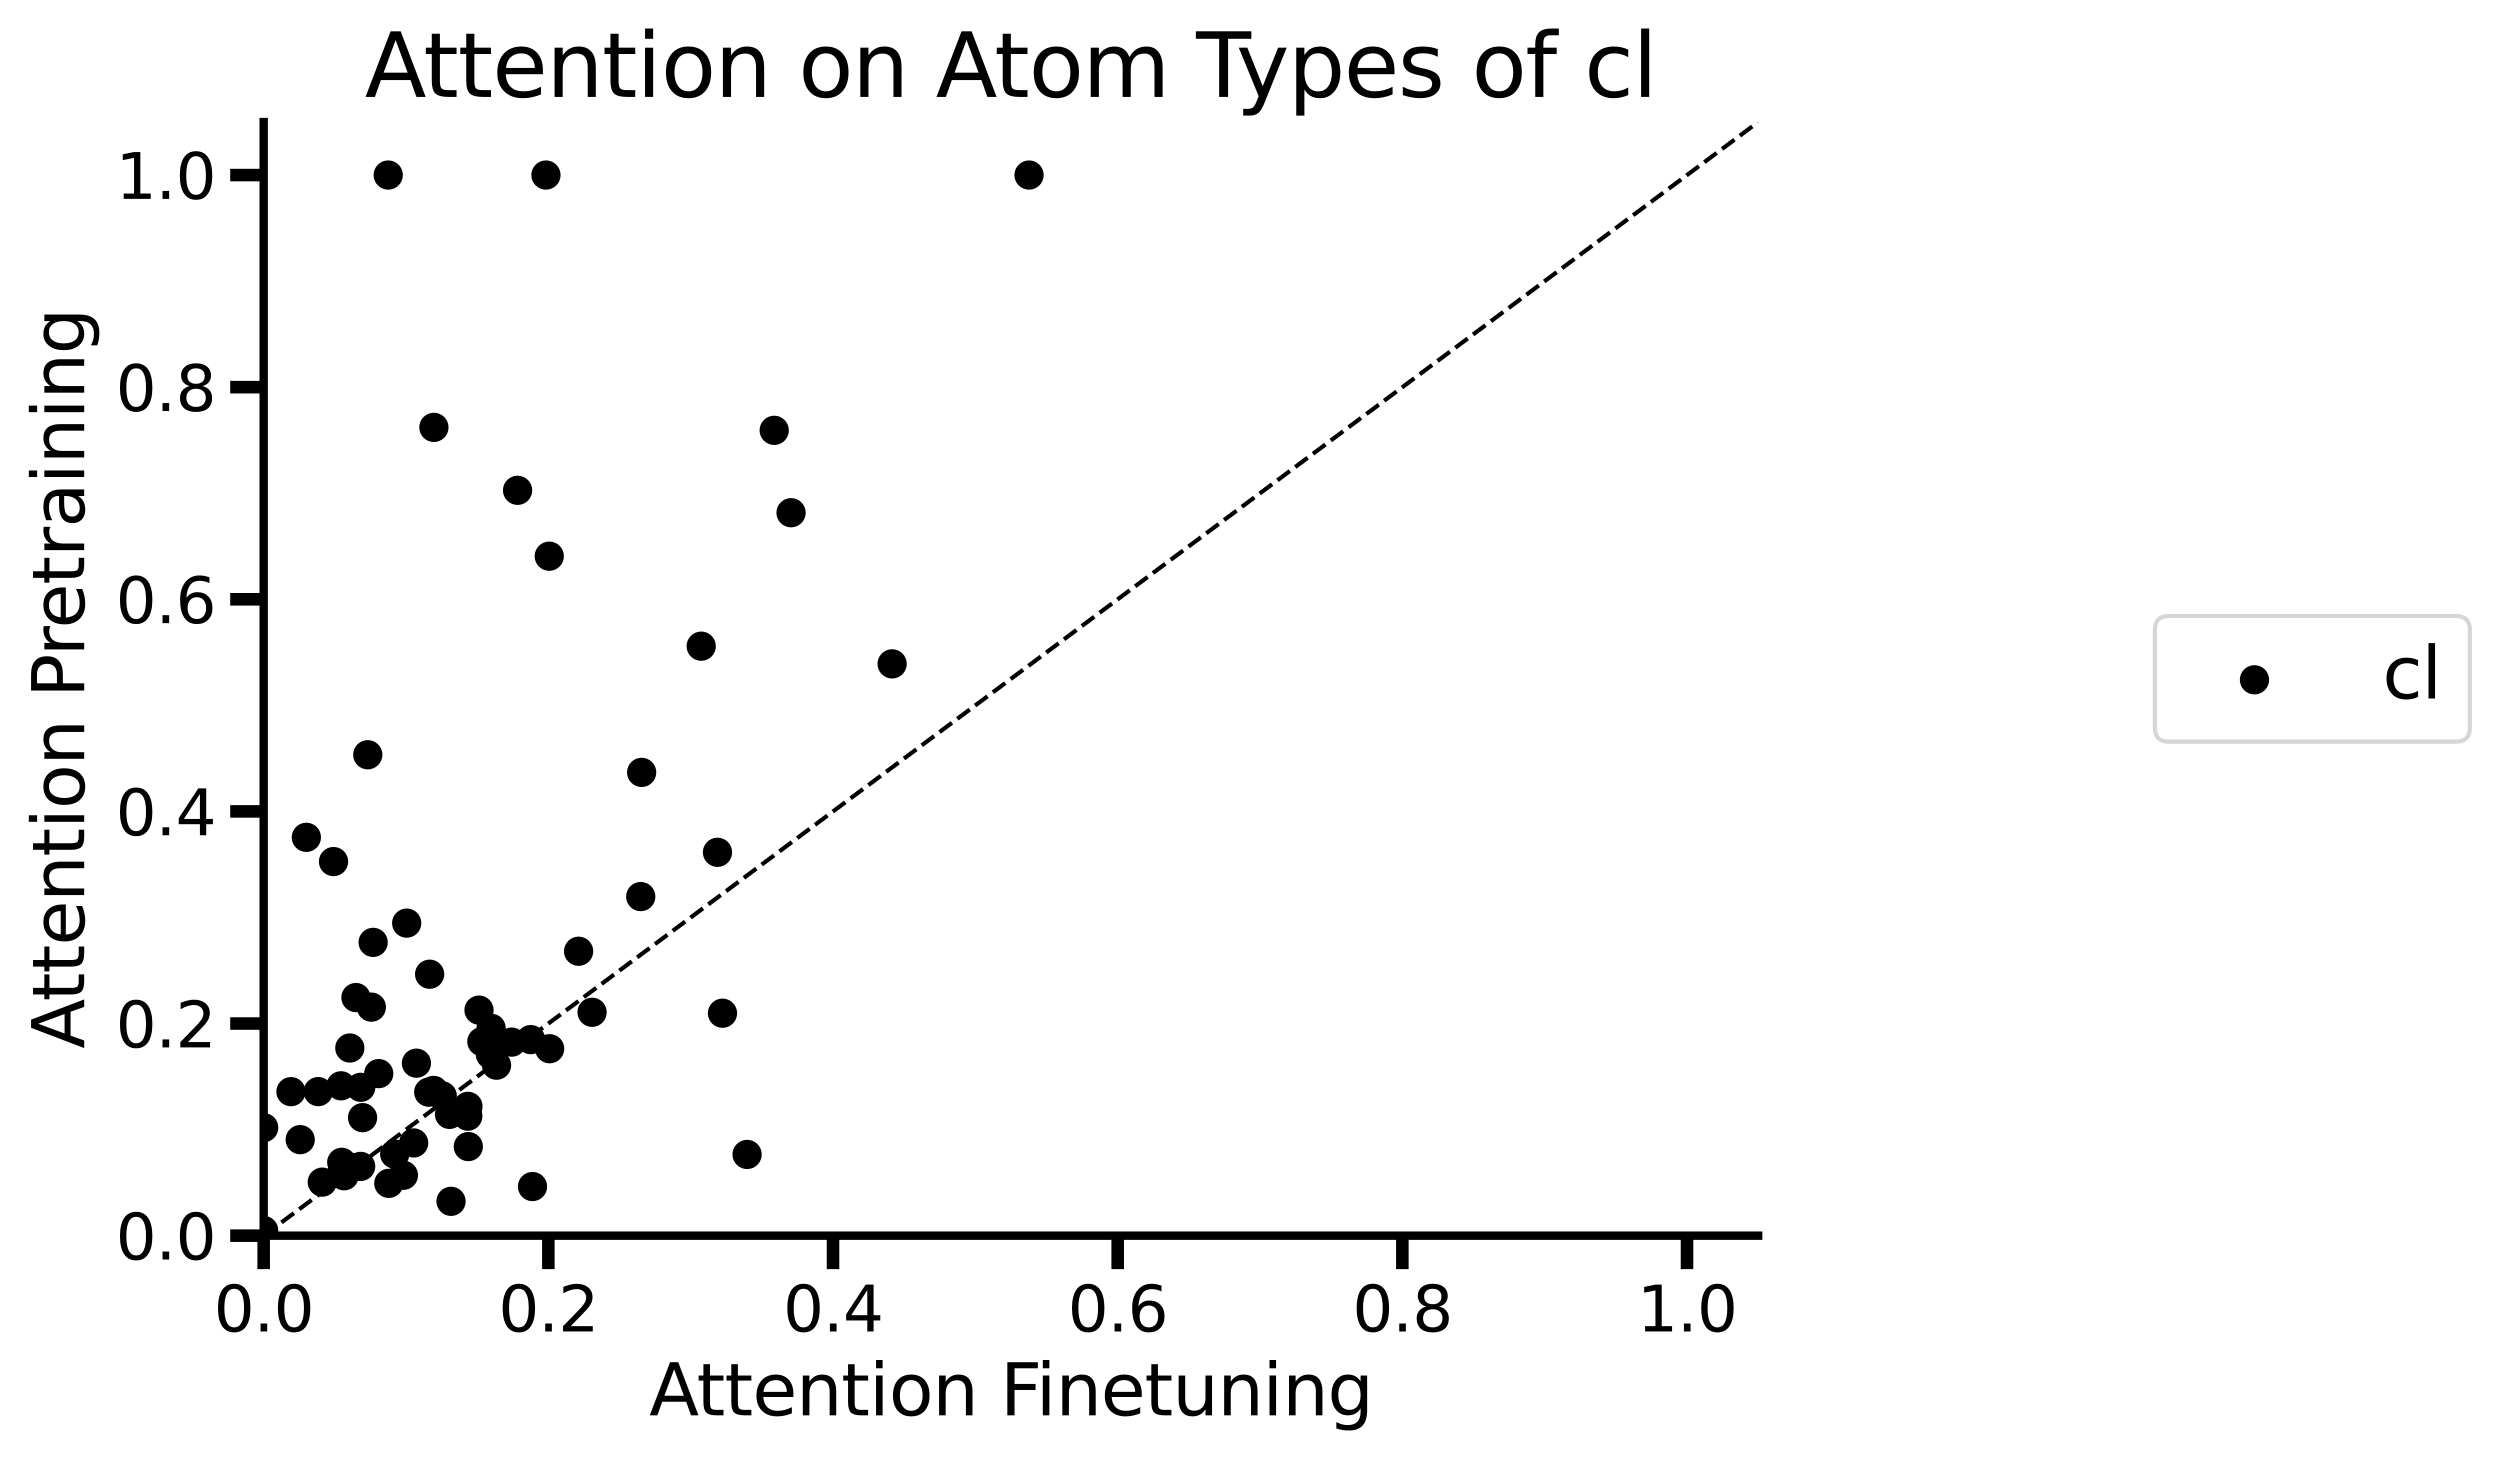 <?xml version="1.0" encoding="utf-8" standalone="no"?>
<!DOCTYPE svg PUBLIC "-//W3C//DTD SVG 1.1//EN"
  "http://www.w3.org/Graphics/SVG/1.1/DTD/svg11.dtd">
<svg xmlns:xlink="http://www.w3.org/1999/xlink" width="597.388pt" height="348.939pt" viewBox="0 0 597.388 348.939" xmlns="http://www.w3.org/2000/svg" version="1.1">
 <defs>
  <style type="text/css">*{stroke-linejoin: round; stroke-linecap: butt}</style>
 </defs>
 <g id="figure_1">
  <g id="patch_1">
   <path d="M 0 348.939 
L 597.388 348.939 
L 597.388 -0 
L 0 -0 
z
" style="fill: #ffffff"/>
  </g>
  <g id="axes_1">
   <g id="patch_2">
    <path d="M 63.008 295.269 
L 420.127 295.269 
L 420.127 29.157 
L 63.008 29.157 
z
" style="fill: #ffffff"/>
   </g>
   <g id="PathCollection_1">
    <defs>
     <path id="mea345fd19f" d="M 0 3 
C 0.796 3 1.559 2.684 2.121 2.121 
C 2.684 1.559 3 0.796 3 0 
C 3 -0.796 2.684 -1.559 2.121 -2.121 
C 1.559 -2.684 0.796 -3 0 -3 
C -0.796 -3 -1.559 -2.684 -2.121 -2.121 
C -2.684 -1.559 -3 -0.796 -3 0 
C -3 0.796 -2.684 1.559 -2.121 2.121 
C -1.559 2.684 -0.796 3 0 3 
z
" style="stroke: #000000"/>
    </defs>
    <g clip-path="url(#p851c774871)">
     <use xlink:href="#mea345fd19f" x="77.01" y="282.475" style="stroke: #000000"/>
    </g>
   </g>
   <g id="PathCollection_2">
    <g clip-path="url(#p851c774871)">
     <use xlink:href="#mea345fd19f" x="81.831" y="279.541" style="stroke: #000000"/>
    </g>
   </g>
   <g id="PathCollection_3">
    <g clip-path="url(#p851c774871)">
     <use xlink:href="#mea345fd19f" x="81.66" y="277.742" style="stroke: #000000"/>
    </g>
   </g>
   <g id="PathCollection_4">
    <g clip-path="url(#p851c774871)">
     <use xlink:href="#mea345fd19f" x="94.319" y="275.781" style="stroke: #000000"/>
    </g>
   </g>
   <g id="PathCollection_5">
    <g clip-path="url(#p851c774871)">
     <use xlink:href="#mea345fd19f" x="83.963" y="278.965" style="stroke: #000000"/>
    </g>
   </g>
   <g id="PathCollection_6">
    <g clip-path="url(#p851c774871)">
     <use xlink:href="#mea345fd19f" x="86.183" y="278.718" style="stroke: #000000"/>
    </g>
   </g>
   <g id="PathCollection_7">
    <g clip-path="url(#p851c774871)">
     <use xlink:href="#mea345fd19f" x="82.233" y="280.957" style="stroke: #000000"/>
    </g>
   </g>
   <g id="PathCollection_8">
    <g clip-path="url(#p851c774871)">
     <use xlink:href="#mea345fd19f" x="98.844" y="273.11" style="stroke: #000000"/>
    </g>
   </g>
   <g id="PathCollection_9">
    <g clip-path="url(#p851c774871)">
     <use xlink:href="#mea345fd19f" x="90.498" y="256.546" style="stroke: #000000"/>
    </g>
   </g>
   <g id="PathCollection_10">
    <g clip-path="url(#p851c774871)">
     <use xlink:href="#mea345fd19f" x="63.008" y="294.033" style="stroke: #000000"/>
    </g>
   </g>
   <g id="PathCollection_11">
    <g clip-path="url(#p851c774871)">
     <use xlink:href="#mea345fd19f" x="107.774" y="287.063" style="stroke: #000000"/>
    </g>
   </g>
   <g id="PathCollection_12">
    <g clip-path="url(#p851c774871)">
     <use xlink:href="#mea345fd19f" x="99.505" y="254.05" style="stroke: #000000"/>
    </g>
   </g>
   <g id="PathCollection_13">
    <g clip-path="url(#p851c774871)">
     <use xlink:href="#mea345fd19f" x="102.663" y="232.793" style="stroke: #000000"/>
    </g>
   </g>
   <g id="PathCollection_14">
    <g clip-path="url(#p851c774871)">
     <use xlink:href="#mea345fd19f" x="92.766" y="41.829" style="stroke: #000000"/>
    </g>
   </g>
   <g id="PathCollection_15">
    <g clip-path="url(#p851c774871)">
     <use xlink:href="#mea345fd19f" x="88.738" y="240.66" style="stroke: #000000"/>
    </g>
   </g>
   <g id="PathCollection_16">
    <g clip-path="url(#p851c774871)">
     <use xlink:href="#mea345fd19f" x="89.164" y="225.186" style="stroke: #000000"/>
    </g>
   </g>
   <g id="PathCollection_17">
    <g clip-path="url(#p851c774871)">
     <use xlink:href="#mea345fd19f" x="131.333" y="250.599" style="stroke: #000000"/>
    </g>
   </g>
   <g id="PathCollection_18">
    <g clip-path="url(#p851c774871)">
     <use xlink:href="#mea345fd19f" x="141.48" y="241.892" style="stroke: #000000"/>
    </g>
   </g>
   <g id="PathCollection_19">
    <g clip-path="url(#p851c774871)">
     <use xlink:href="#mea345fd19f" x="122.281" y="249.018" style="stroke: #000000"/>
    </g>
   </g>
   <g id="PathCollection_20">
    <g clip-path="url(#p851c774871)">
     <use xlink:href="#mea345fd19f" x="86.635" y="267.067" style="stroke: #000000"/>
    </g>
   </g>
   <g id="PathCollection_21">
    <g clip-path="url(#p851c774871)">
     <use xlink:href="#mea345fd19f" x="117.358" y="245.711" style="stroke: #000000"/>
    </g>
   </g>
   <g id="PathCollection_22">
    <g clip-path="url(#p851c774871)">
     <use xlink:href="#mea345fd19f" x="102.443" y="260.976" style="stroke: #000000"/>
    </g>
   </g>
   <g id="PathCollection_23">
    <g clip-path="url(#p851c774871)">
     <use xlink:href="#mea345fd19f" x="123.678" y="117.166" style="stroke: #000000"/>
    </g>
   </g>
   <g id="PathCollection_24">
    <g clip-path="url(#p851c774871)">
     <use xlink:href="#mea345fd19f" x="185.004" y="102.83" style="stroke: #000000"/>
    </g>
   </g>
   <g id="PathCollection_25">
    <g clip-path="url(#p851c774871)">
     <use xlink:href="#mea345fd19f" x="103.683" y="102.124" style="stroke: #000000"/>
    </g>
   </g>
   <g id="PathCollection_26">
    <g clip-path="url(#p851c774871)">
     <use xlink:href="#mea345fd19f" x="130.459" y="41.829" style="stroke: #000000"/>
    </g>
   </g>
   <g id="PathCollection_27">
    <g clip-path="url(#p851c774871)">
     <use xlink:href="#mea345fd19f" x="131.249" y="132.905" style="stroke: #000000"/>
    </g>
   </g>
   <g id="PathCollection_28">
    <g clip-path="url(#p851c774871)">
     <use xlink:href="#mea345fd19f" x="167.556" y="154.407" style="stroke: #000000"/>
    </g>
   </g>
   <g id="PathCollection_29">
    <g clip-path="url(#p851c774871)">
     <use xlink:href="#mea345fd19f" x="171.447" y="203.665" style="stroke: #000000"/>
    </g>
   </g>
   <g id="PathCollection_30">
    <g clip-path="url(#p851c774871)">
     <use xlink:href="#mea345fd19f" x="63.008" y="269.46" style="stroke: #000000"/>
    </g>
   </g>
   <g id="PathCollection_31">
    <g clip-path="url(#p851c774871)">
     <use xlink:href="#mea345fd19f" x="86.208" y="259.818" style="stroke: #000000"/>
    </g>
   </g>
   <g id="PathCollection_32">
    <g clip-path="url(#p851c774871)">
     <use xlink:href="#mea345fd19f" x="114.462" y="241.376" style="stroke: #000000"/>
    </g>
   </g>
   <g id="PathCollection_33">
    <g clip-path="url(#p851c774871)">
     <use xlink:href="#mea345fd19f" x="138.26" y="227.308" style="stroke: #000000"/>
    </g>
   </g>
   <g id="PathCollection_34">
    <g clip-path="url(#p851c774871)">
     <use xlink:href="#mea345fd19f" x="178.523" y="275.862" style="stroke: #000000"/>
    </g>
   </g>
   <g id="PathCollection_35">
    <g clip-path="url(#p851c774871)">
     <use xlink:href="#mea345fd19f" x="127.244" y="283.531" style="stroke: #000000"/>
    </g>
   </g>
   <g id="PathCollection_36">
    <g clip-path="url(#p851c774871)">
     <use xlink:href="#mea345fd19f" x="118.652" y="254.534" style="stroke: #000000"/>
    </g>
   </g>
   <g id="PathCollection_37">
    <g clip-path="url(#p851c774871)">
     <use xlink:href="#mea345fd19f" x="103.637" y="260.565" style="stroke: #000000"/>
    </g>
   </g>
   <g id="PathCollection_38">
    <g clip-path="url(#p851c774871)">
     <use xlink:href="#mea345fd19f" x="117.19" y="251.989" style="stroke: #000000"/>
    </g>
   </g>
   <g id="PathCollection_39">
    <g clip-path="url(#p851c774871)">
     <use xlink:href="#mea345fd19f" x="105.678" y="261.866" style="stroke: #000000"/>
    </g>
   </g>
   <g id="PathCollection_40">
    <g clip-path="url(#p851c774871)">
     <use xlink:href="#mea345fd19f" x="73.204" y="200.085" style="stroke: #000000"/>
    </g>
   </g>
   <g id="PathCollection_41">
    <g clip-path="url(#p851c774871)">
     <use xlink:href="#mea345fd19f" x="69.527" y="260.857" style="stroke: #000000"/>
    </g>
   </g>
   <g id="PathCollection_42">
    <g clip-path="url(#p851c774871)">
     <use xlink:href="#mea345fd19f" x="71.738" y="272.324" style="stroke: #000000"/>
    </g>
   </g>
   <g id="PathCollection_43">
    <g clip-path="url(#p851c774871)">
     <use xlink:href="#mea345fd19f" x="126.826" y="248.421" style="stroke: #000000"/>
    </g>
   </g>
   <g id="PathCollection_44">
    <g clip-path="url(#p851c774871)">
     <use xlink:href="#mea345fd19f" x="97.181" y="220.586" style="stroke: #000000"/>
    </g>
   </g>
   <g id="PathCollection_45">
    <g clip-path="url(#p851c774871)">
     <use xlink:href="#mea345fd19f" x="85.056" y="238.37" style="stroke: #000000"/>
    </g>
   </g>
   <g id="PathCollection_46">
    <g clip-path="url(#p851c774871)">
     <use xlink:href="#mea345fd19f" x="189.026" y="122.519" style="stroke: #000000"/>
    </g>
   </g>
   <g id="PathCollection_47">
    <g clip-path="url(#p851c774871)">
     <use xlink:href="#mea345fd19f" x="245.896" y="41.829" style="stroke: #000000"/>
    </g>
   </g>
   <g id="PathCollection_48">
    <g clip-path="url(#p851c774871)">
     <use xlink:href="#mea345fd19f" x="115.142" y="248.896" style="stroke: #000000"/>
    </g>
   </g>
   <g id="PathCollection_49">
    <g clip-path="url(#p851c774871)">
     <use xlink:href="#mea345fd19f" x="213.18" y="158.636" style="stroke: #000000"/>
    </g>
   </g>
   <g id="PathCollection_50">
    <g clip-path="url(#p851c774871)">
     <use xlink:href="#mea345fd19f" x="153.325" y="184.567" style="stroke: #000000"/>
    </g>
   </g>
   <g id="PathCollection_51">
    <g clip-path="url(#p851c774871)">
     <use xlink:href="#mea345fd19f" x="153.11" y="214.244" style="stroke: #000000"/>
    </g>
   </g>
   <g id="PathCollection_52">
    <g clip-path="url(#p851c774871)">
     <use xlink:href="#mea345fd19f" x="111.82" y="264.369" style="stroke: #000000"/>
    </g>
   </g>
   <g id="PathCollection_53">
    <g clip-path="url(#p851c774871)">
     <use xlink:href="#mea345fd19f" x="111.781" y="266.717" style="stroke: #000000"/>
    </g>
   </g>
   <g id="PathCollection_54">
    <g clip-path="url(#p851c774871)">
     <use xlink:href="#mea345fd19f" x="87.882" y="180.352" style="stroke: #000000"/>
    </g>
   </g>
   <g id="PathCollection_55">
    <g clip-path="url(#p851c774871)">
     <use xlink:href="#mea345fd19f" x="96.397" y="280.841" style="stroke: #000000"/>
    </g>
   </g>
   <g id="PathCollection_56">
    <g clip-path="url(#p851c774871)">
     <use xlink:href="#mea345fd19f" x="172.641" y="242.114" style="stroke: #000000"/>
    </g>
   </g>
   <g id="PathCollection_57">
    <g clip-path="url(#p851c774871)">
     <use xlink:href="#mea345fd19f" x="111.568" y="265.843" style="stroke: #000000"/>
    </g>
   </g>
   <g id="PathCollection_58">
    <g clip-path="url(#p851c774871)">
     <use xlink:href="#mea345fd19f" x="107.417" y="266.289" style="stroke: #000000"/>
    </g>
   </g>
   <g id="PathCollection_59">
    <g clip-path="url(#p851c774871)">
     <use xlink:href="#mea345fd19f" x="111.906" y="273.981" style="stroke: #000000"/>
    </g>
   </g>
   <g id="PathCollection_60">
    <g clip-path="url(#p851c774871)">
     <use xlink:href="#mea345fd19f" x="92.912" y="282.766" style="stroke: #000000"/>
    </g>
   </g>
   <g id="PathCollection_61">
    <g clip-path="url(#p851c774871)">
     <use xlink:href="#mea345fd19f" x="79.697" y="205.877" style="stroke: #000000"/>
    </g>
   </g>
   <g id="PathCollection_62">
    <g clip-path="url(#p851c774871)">
     <use xlink:href="#mea345fd19f" x="83.595" y="250.428" style="stroke: #000000"/>
    </g>
   </g>
   <g id="PathCollection_63">
    <g clip-path="url(#p851c774871)">
     <use xlink:href="#mea345fd19f" x="76.05" y="260.846" style="stroke: #000000"/>
    </g>
   </g>
   <g id="PathCollection_64">
    <g clip-path="url(#p851c774871)">
     <use xlink:href="#mea345fd19f" x="81.492" y="259.461" style="stroke: #000000"/>
    </g>
   </g>
   <g id="matplotlib.axis_1">
    <g id="xtick_1">
     <g id="line2d_1">
      <defs>
       <path id="m064aec0536" d="M 0 0 
L 0 8 
" style="stroke: #000000; stroke-width: 3"/>
      </defs>
      <g>
       <use xlink:href="#m064aec0536" x="63.008" y="295.269" style="stroke: #000000; stroke-width: 3"/>
      </g>
     </g>
     <g id="text_1">
      <!-- 0.0 -->
      <g transform="translate(51.08 318.166) scale(0.15 -0.15)">
       <defs>
        <path id="DejaVuSans-30" d="M 2034 4250 
Q 1547 4250 1301 3770 
Q 1056 3291 1056 2328 
Q 1056 1369 1301 889 
Q 1547 409 2034 409 
Q 2525 409 2770 889 
Q 3016 1369 3016 2328 
Q 3016 3291 2770 3770 
Q 2525 4250 2034 4250 
z
M 2034 4750 
Q 2819 4750 3233 4129 
Q 3647 3509 3647 2328 
Q 3647 1150 3233 529 
Q 2819 -91 2034 -91 
Q 1250 -91 836 529 
Q 422 1150 422 2328 
Q 422 3509 836 4129 
Q 1250 4750 2034 4750 
z
" transform="scale(0.016)"/>
        <path id="DejaVuSans-2e" d="M 684 794 
L 1344 794 
L 1344 0 
L 684 0 
L 684 794 
z
" transform="scale(0.016)"/>
       </defs>
       <use xlink:href="#DejaVuSans-30"/>
       <use xlink:href="#DejaVuSans-2e" x="63.623"/>
       <use xlink:href="#DejaVuSans-30" x="95.41"/>
      </g>
     </g>
    </g>
    <g id="xtick_2">
     <g id="line2d_2">
      <g>
       <use xlink:href="#m064aec0536" x="131.03" y="295.269" style="stroke: #000000; stroke-width: 3"/>
      </g>
     </g>
     <g id="text_2">
      <!-- 0.2 -->
      <g transform="translate(119.103 318.166) scale(0.15 -0.15)">
       <defs>
        <path id="DejaVuSans-32" d="M 1228 531 
L 3431 531 
L 3431 0 
L 469 0 
L 469 531 
Q 828 903 1448 1529 
Q 2069 2156 2228 2338 
Q 2531 2678 2651 2914 
Q 2772 3150 2772 3378 
Q 2772 3750 2511 3984 
Q 2250 4219 1831 4219 
Q 1534 4219 1204 4116 
Q 875 4013 500 3803 
L 500 4441 
Q 881 4594 1212 4672 
Q 1544 4750 1819 4750 
Q 2544 4750 2975 4387 
Q 3406 4025 3406 3419 
Q 3406 3131 3298 2873 
Q 3191 2616 2906 2266 
Q 2828 2175 2409 1742 
Q 1991 1309 1228 531 
z
" transform="scale(0.016)"/>
       </defs>
       <use xlink:href="#DejaVuSans-30"/>
       <use xlink:href="#DejaVuSans-2e" x="63.623"/>
       <use xlink:href="#DejaVuSans-32" x="95.41"/>
      </g>
     </g>
    </g>
    <g id="xtick_3">
     <g id="line2d_3">
      <g>
       <use xlink:href="#m064aec0536" x="199.053" y="295.269" style="stroke: #000000; stroke-width: 3"/>
      </g>
     </g>
     <g id="text_3">
      <!-- 0.4 -->
      <g transform="translate(187.126 318.166) scale(0.15 -0.15)">
       <defs>
        <path id="DejaVuSans-34" d="M 2419 4116 
L 825 1625 
L 2419 1625 
L 2419 4116 
z
M 2253 4666 
L 3047 4666 
L 3047 1625 
L 3713 1625 
L 3713 1100 
L 3047 1100 
L 3047 0 
L 2419 0 
L 2419 1100 
L 313 1100 
L 313 1709 
L 2253 4666 
z
" transform="scale(0.016)"/>
       </defs>
       <use xlink:href="#DejaVuSans-30"/>
       <use xlink:href="#DejaVuSans-2e" x="63.623"/>
       <use xlink:href="#DejaVuSans-34" x="95.41"/>
      </g>
     </g>
    </g>
    <g id="xtick_4">
     <g id="line2d_4">
      <g>
       <use xlink:href="#m064aec0536" x="267.076" y="295.269" style="stroke: #000000; stroke-width: 3"/>
      </g>
     </g>
     <g id="text_4">
      <!-- 0.6 -->
      <g transform="translate(255.149 318.166) scale(0.15 -0.15)">
       <defs>
        <path id="DejaVuSans-36" d="M 2113 2584 
Q 1688 2584 1439 2293 
Q 1191 2003 1191 1497 
Q 1191 994 1439 701 
Q 1688 409 2113 409 
Q 2538 409 2786 701 
Q 3034 994 3034 1497 
Q 3034 2003 2786 2293 
Q 2538 2584 2113 2584 
z
M 3366 4563 
L 3366 3988 
Q 3128 4100 2886 4159 
Q 2644 4219 2406 4219 
Q 1781 4219 1451 3797 
Q 1122 3375 1075 2522 
Q 1259 2794 1537 2939 
Q 1816 3084 2150 3084 
Q 2853 3084 3261 2657 
Q 3669 2231 3669 1497 
Q 3669 778 3244 343 
Q 2819 -91 2113 -91 
Q 1303 -91 875 529 
Q 447 1150 447 2328 
Q 447 3434 972 4092 
Q 1497 4750 2381 4750 
Q 2619 4750 2861 4703 
Q 3103 4656 3366 4563 
z
" transform="scale(0.016)"/>
       </defs>
       <use xlink:href="#DejaVuSans-30"/>
       <use xlink:href="#DejaVuSans-2e" x="63.623"/>
       <use xlink:href="#DejaVuSans-36" x="95.41"/>
      </g>
     </g>
    </g>
    <g id="xtick_5">
     <g id="line2d_5">
      <g>
       <use xlink:href="#m064aec0536" x="335.099" y="295.269" style="stroke: #000000; stroke-width: 3"/>
      </g>
     </g>
     <g id="text_5">
      <!-- 0.8 -->
      <g transform="translate(323.172 318.166) scale(0.15 -0.15)">
       <defs>
        <path id="DejaVuSans-38" d="M 2034 2216 
Q 1584 2216 1326 1975 
Q 1069 1734 1069 1313 
Q 1069 891 1326 650 
Q 1584 409 2034 409 
Q 2484 409 2743 651 
Q 3003 894 3003 1313 
Q 3003 1734 2745 1975 
Q 2488 2216 2034 2216 
z
M 1403 2484 
Q 997 2584 770 2862 
Q 544 3141 544 3541 
Q 544 4100 942 4425 
Q 1341 4750 2034 4750 
Q 2731 4750 3128 4425 
Q 3525 4100 3525 3541 
Q 3525 3141 3298 2862 
Q 3072 2584 2669 2484 
Q 3125 2378 3379 2068 
Q 3634 1759 3634 1313 
Q 3634 634 3220 271 
Q 2806 -91 2034 -91 
Q 1263 -91 848 271 
Q 434 634 434 1313 
Q 434 1759 690 2068 
Q 947 2378 1403 2484 
z
M 1172 3481 
Q 1172 3119 1398 2916 
Q 1625 2713 2034 2713 
Q 2441 2713 2670 2916 
Q 2900 3119 2900 3481 
Q 2900 3844 2670 4047 
Q 2441 4250 2034 4250 
Q 1625 4250 1398 4047 
Q 1172 3844 1172 3481 
z
" transform="scale(0.016)"/>
       </defs>
       <use xlink:href="#DejaVuSans-30"/>
       <use xlink:href="#DejaVuSans-2e" x="63.623"/>
       <use xlink:href="#DejaVuSans-38" x="95.41"/>
      </g>
     </g>
    </g>
    <g id="xtick_6">
     <g id="line2d_6">
      <g>
       <use xlink:href="#m064aec0536" x="403.122" y="295.269" style="stroke: #000000; stroke-width: 3"/>
      </g>
     </g>
     <g id="text_6">
      <!-- 1.0 -->
      <g transform="translate(391.194 318.166) scale(0.15 -0.15)">
       <defs>
        <path id="DejaVuSans-31" d="M 794 531 
L 1825 531 
L 1825 4091 
L 703 3866 
L 703 4441 
L 1819 4666 
L 2450 4666 
L 2450 531 
L 3481 531 
L 3481 0 
L 794 0 
L 794 531 
z
" transform="scale(0.016)"/>
       </defs>
       <use xlink:href="#DejaVuSans-31"/>
       <use xlink:href="#DejaVuSans-2e" x="63.623"/>
       <use xlink:href="#DejaVuSans-30" x="95.41"/>
      </g>
     </g>
    </g>
    <g id="text_7">
     <!-- Attention Finetuning -->
     <g transform="translate(155.136 338.203) scale(0.17 -0.17)">
      <defs>
       <path id="DejaVuSans-41" d="M 2188 4044 
L 1331 1722 
L 3047 1722 
L 2188 4044 
z
M 1831 4666 
L 2547 4666 
L 4325 0 
L 3669 0 
L 3244 1197 
L 1141 1197 
L 716 0 
L 50 0 
L 1831 4666 
z
" transform="scale(0.016)"/>
       <path id="DejaVuSans-74" d="M 1172 4494 
L 1172 3500 
L 2356 3500 
L 2356 3053 
L 1172 3053 
L 1172 1153 
Q 1172 725 1289 603 
Q 1406 481 1766 481 
L 2356 481 
L 2356 0 
L 1766 0 
Q 1100 0 847 248 
Q 594 497 594 1153 
L 594 3053 
L 172 3053 
L 172 3500 
L 594 3500 
L 594 4494 
L 1172 4494 
z
" transform="scale(0.016)"/>
       <path id="DejaVuSans-65" d="M 3597 1894 
L 3597 1613 
L 953 1613 
Q 991 1019 1311 708 
Q 1631 397 2203 397 
Q 2534 397 2845 478 
Q 3156 559 3463 722 
L 3463 178 
Q 3153 47 2828 -22 
Q 2503 -91 2169 -91 
Q 1331 -91 842 396 
Q 353 884 353 1716 
Q 353 2575 817 3079 
Q 1281 3584 2069 3584 
Q 2775 3584 3186 3129 
Q 3597 2675 3597 1894 
z
M 3022 2063 
Q 3016 2534 2758 2815 
Q 2500 3097 2075 3097 
Q 1594 3097 1305 2825 
Q 1016 2553 972 2059 
L 3022 2063 
z
" transform="scale(0.016)"/>
       <path id="DejaVuSans-6e" d="M 3513 2113 
L 3513 0 
L 2938 0 
L 2938 2094 
Q 2938 2591 2744 2837 
Q 2550 3084 2163 3084 
Q 1697 3084 1428 2787 
Q 1159 2491 1159 1978 
L 1159 0 
L 581 0 
L 581 3500 
L 1159 3500 
L 1159 2956 
Q 1366 3272 1645 3428 
Q 1925 3584 2291 3584 
Q 2894 3584 3203 3211 
Q 3513 2838 3513 2113 
z
" transform="scale(0.016)"/>
       <path id="DejaVuSans-69" d="M 603 3500 
L 1178 3500 
L 1178 0 
L 603 0 
L 603 3500 
z
M 603 4863 
L 1178 4863 
L 1178 4134 
L 603 4134 
L 603 4863 
z
" transform="scale(0.016)"/>
       <path id="DejaVuSans-6f" d="M 1959 3097 
Q 1497 3097 1228 2736 
Q 959 2375 959 1747 
Q 959 1119 1226 758 
Q 1494 397 1959 397 
Q 2419 397 2687 759 
Q 2956 1122 2956 1747 
Q 2956 2369 2687 2733 
Q 2419 3097 1959 3097 
z
M 1959 3584 
Q 2709 3584 3137 3096 
Q 3566 2609 3566 1747 
Q 3566 888 3137 398 
Q 2709 -91 1959 -91 
Q 1206 -91 779 398 
Q 353 888 353 1747 
Q 353 2609 779 3096 
Q 1206 3584 1959 3584 
z
" transform="scale(0.016)"/>
       <path id="DejaVuSans-20" transform="scale(0.016)"/>
       <path id="DejaVuSans-46" d="M 628 4666 
L 3309 4666 
L 3309 4134 
L 1259 4134 
L 1259 2759 
L 3109 2759 
L 3109 2228 
L 1259 2228 
L 1259 0 
L 628 0 
L 628 4666 
z
" transform="scale(0.016)"/>
       <path id="DejaVuSans-75" d="M 544 1381 
L 544 3500 
L 1119 3500 
L 1119 1403 
Q 1119 906 1312 657 
Q 1506 409 1894 409 
Q 2359 409 2629 706 
Q 2900 1003 2900 1516 
L 2900 3500 
L 3475 3500 
L 3475 0 
L 2900 0 
L 2900 538 
Q 2691 219 2414 64 
Q 2138 -91 1772 -91 
Q 1169 -91 856 284 
Q 544 659 544 1381 
z
M 1991 3584 
L 1991 3584 
z
" transform="scale(0.016)"/>
       <path id="DejaVuSans-67" d="M 2906 1791 
Q 2906 2416 2648 2759 
Q 2391 3103 1925 3103 
Q 1463 3103 1205 2759 
Q 947 2416 947 1791 
Q 947 1169 1205 825 
Q 1463 481 1925 481 
Q 2391 481 2648 825 
Q 2906 1169 2906 1791 
z
M 3481 434 
Q 3481 -459 3084 -895 
Q 2688 -1331 1869 -1331 
Q 1566 -1331 1297 -1286 
Q 1028 -1241 775 -1147 
L 775 -588 
Q 1028 -725 1275 -790 
Q 1522 -856 1778 -856 
Q 2344 -856 2625 -561 
Q 2906 -266 2906 331 
L 2906 616 
Q 2728 306 2450 153 
Q 2172 0 1784 0 
Q 1141 0 747 490 
Q 353 981 353 1791 
Q 353 2603 747 3093 
Q 1141 3584 1784 3584 
Q 2172 3584 2450 3431 
Q 2728 3278 2906 2969 
L 2906 3500 
L 3481 3500 
L 3481 434 
z
" transform="scale(0.016)"/>
      </defs>
      <use xlink:href="#DejaVuSans-41"/>
      <use xlink:href="#DejaVuSans-74" x="66.658"/>
      <use xlink:href="#DejaVuSans-74" x="105.867"/>
      <use xlink:href="#DejaVuSans-65" x="145.076"/>
      <use xlink:href="#DejaVuSans-6e" x="206.6"/>
      <use xlink:href="#DejaVuSans-74" x="269.979"/>
      <use xlink:href="#DejaVuSans-69" x="309.188"/>
      <use xlink:href="#DejaVuSans-6f" x="336.971"/>
      <use xlink:href="#DejaVuSans-6e" x="398.152"/>
      <use xlink:href="#DejaVuSans-20" x="461.531"/>
      <use xlink:href="#DejaVuSans-46" x="493.318"/>
      <use xlink:href="#DejaVuSans-69" x="543.588"/>
      <use xlink:href="#DejaVuSans-6e" x="571.371"/>
      <use xlink:href="#DejaVuSans-65" x="634.75"/>
      <use xlink:href="#DejaVuSans-74" x="696.273"/>
      <use xlink:href="#DejaVuSans-75" x="735.482"/>
      <use xlink:href="#DejaVuSans-6e" x="798.861"/>
      <use xlink:href="#DejaVuSans-69" x="862.24"/>
      <use xlink:href="#DejaVuSans-6e" x="890.023"/>
      <use xlink:href="#DejaVuSans-67" x="953.402"/>
     </g>
    </g>
   </g>
   <g id="matplotlib.axis_2">
    <g id="ytick_1">
     <g id="line2d_7">
      <defs>
       <path id="m9b745e53bd" d="M 0 0 
L -8 0 
" style="stroke: #000000; stroke-width: 3"/>
      </defs>
      <g>
       <use xlink:href="#m9b745e53bd" x="63.008" y="295.269" style="stroke: #000000; stroke-width: 3"/>
      </g>
     </g>
     <g id="text_8">
      <!-- 0.0 -->
      <g transform="translate(27.653 300.968) scale(0.15 -0.15)">
       <use xlink:href="#DejaVuSans-30"/>
       <use xlink:href="#DejaVuSans-2e" x="63.623"/>
       <use xlink:href="#DejaVuSans-30" x="95.41"/>
      </g>
     </g>
    </g>
    <g id="ytick_2">
     <g id="line2d_8">
      <g>
       <use xlink:href="#m9b745e53bd" x="63.008" y="244.581" style="stroke: #000000; stroke-width: 3"/>
      </g>
     </g>
     <g id="text_9">
      <!-- 0.2 -->
      <g transform="translate(27.653 250.28) scale(0.15 -0.15)">
       <use xlink:href="#DejaVuSans-30"/>
       <use xlink:href="#DejaVuSans-2e" x="63.623"/>
       <use xlink:href="#DejaVuSans-32" x="95.41"/>
      </g>
     </g>
    </g>
    <g id="ytick_3">
     <g id="line2d_9">
      <g>
       <use xlink:href="#m9b745e53bd" x="63.008" y="193.893" style="stroke: #000000; stroke-width: 3"/>
      </g>
     </g>
     <g id="text_10">
      <!-- 0.4 -->
      <g transform="translate(27.653 199.592) scale(0.15 -0.15)">
       <use xlink:href="#DejaVuSans-30"/>
       <use xlink:href="#DejaVuSans-2e" x="63.623"/>
       <use xlink:href="#DejaVuSans-34" x="95.41"/>
      </g>
     </g>
    </g>
    <g id="ytick_4">
     <g id="line2d_10">
      <g>
       <use xlink:href="#m9b745e53bd" x="63.008" y="143.205" style="stroke: #000000; stroke-width: 3"/>
      </g>
     </g>
     <g id="text_11">
      <!-- 0.6 -->
      <g transform="translate(27.653 148.904) scale(0.15 -0.15)">
       <use xlink:href="#DejaVuSans-30"/>
       <use xlink:href="#DejaVuSans-2e" x="63.623"/>
       <use xlink:href="#DejaVuSans-36" x="95.41"/>
      </g>
     </g>
    </g>
    <g id="ytick_5">
     <g id="line2d_11">
      <g>
       <use xlink:href="#m9b745e53bd" x="63.008" y="92.517" style="stroke: #000000; stroke-width: 3"/>
      </g>
     </g>
     <g id="text_12">
      <!-- 0.8 -->
      <g transform="translate(27.653 98.216) scale(0.15 -0.15)">
       <use xlink:href="#DejaVuSans-30"/>
       <use xlink:href="#DejaVuSans-2e" x="63.623"/>
       <use xlink:href="#DejaVuSans-38" x="95.41"/>
      </g>
     </g>
    </g>
    <g id="ytick_6">
     <g id="line2d_12">
      <g>
       <use xlink:href="#m9b745e53bd" x="63.008" y="41.829" style="stroke: #000000; stroke-width: 3"/>
      </g>
     </g>
     <g id="text_13">
      <!-- 1.0 -->
      <g transform="translate(27.653 47.528) scale(0.15 -0.15)">
       <use xlink:href="#DejaVuSans-31"/>
       <use xlink:href="#DejaVuSans-2e" x="63.623"/>
       <use xlink:href="#DejaVuSans-30" x="95.41"/>
      </g>
     </g>
    </g>
    <g id="text_14">
     <!-- Attention Pretraining -->
     <g transform="translate(20.117 250.581) rotate(-90) scale(0.17 -0.17)">
      <defs>
       <path id="DejaVuSans-50" d="M 1259 4147 
L 1259 2394 
L 2053 2394 
Q 2494 2394 2734 2622 
Q 2975 2850 2975 3272 
Q 2975 3691 2734 3919 
Q 2494 4147 2053 4147 
L 1259 4147 
z
M 628 4666 
L 2053 4666 
Q 2838 4666 3239 4311 
Q 3641 3956 3641 3272 
Q 3641 2581 3239 2228 
Q 2838 1875 2053 1875 
L 1259 1875 
L 1259 0 
L 628 0 
L 628 4666 
z
" transform="scale(0.016)"/>
       <path id="DejaVuSans-72" d="M 2631 2963 
Q 2534 3019 2420 3045 
Q 2306 3072 2169 3072 
Q 1681 3072 1420 2755 
Q 1159 2438 1159 1844 
L 1159 0 
L 581 0 
L 581 3500 
L 1159 3500 
L 1159 2956 
Q 1341 3275 1631 3429 
Q 1922 3584 2338 3584 
Q 2397 3584 2469 3576 
Q 2541 3569 2628 3553 
L 2631 2963 
z
" transform="scale(0.016)"/>
       <path id="DejaVuSans-61" d="M 2194 1759 
Q 1497 1759 1228 1600 
Q 959 1441 959 1056 
Q 959 750 1161 570 
Q 1363 391 1709 391 
Q 2188 391 2477 730 
Q 2766 1069 2766 1631 
L 2766 1759 
L 2194 1759 
z
M 3341 1997 
L 3341 0 
L 2766 0 
L 2766 531 
Q 2569 213 2275 61 
Q 1981 -91 1556 -91 
Q 1019 -91 701 211 
Q 384 513 384 1019 
Q 384 1609 779 1909 
Q 1175 2209 1959 2209 
L 2766 2209 
L 2766 2266 
Q 2766 2663 2505 2880 
Q 2244 3097 1772 3097 
Q 1472 3097 1187 3025 
Q 903 2953 641 2809 
L 641 3341 
Q 956 3463 1253 3523 
Q 1550 3584 1831 3584 
Q 2591 3584 2966 3190 
Q 3341 2797 3341 1997 
z
" transform="scale(0.016)"/>
      </defs>
      <use xlink:href="#DejaVuSans-41"/>
      <use xlink:href="#DejaVuSans-74" x="66.658"/>
      <use xlink:href="#DejaVuSans-74" x="105.867"/>
      <use xlink:href="#DejaVuSans-65" x="145.076"/>
      <use xlink:href="#DejaVuSans-6e" x="206.6"/>
      <use xlink:href="#DejaVuSans-74" x="269.979"/>
      <use xlink:href="#DejaVuSans-69" x="309.188"/>
      <use xlink:href="#DejaVuSans-6f" x="336.971"/>
      <use xlink:href="#DejaVuSans-6e" x="398.152"/>
      <use xlink:href="#DejaVuSans-20" x="461.531"/>
      <use xlink:href="#DejaVuSans-50" x="493.318"/>
      <use xlink:href="#DejaVuSans-72" x="551.871"/>
      <use xlink:href="#DejaVuSans-65" x="590.734"/>
      <use xlink:href="#DejaVuSans-74" x="652.258"/>
      <use xlink:href="#DejaVuSans-72" x="691.467"/>
      <use xlink:href="#DejaVuSans-61" x="732.58"/>
      <use xlink:href="#DejaVuSans-69" x="793.859"/>
      <use xlink:href="#DejaVuSans-6e" x="821.643"/>
      <use xlink:href="#DejaVuSans-69" x="885.021"/>
      <use xlink:href="#DejaVuSans-6e" x="912.805"/>
      <use xlink:href="#DejaVuSans-67" x="976.184"/>
     </g>
    </g>
   </g>
   <g id="line2d_13">
    <path d="M 63.008 295.269 
L 420.127 29.157 
" clip-path="url(#p851c774871)" style="fill: none; stroke-dasharray: 3.7,1.6; stroke-dashoffset: 0; stroke: #000000"/>
   </g>
   <g id="patch_3">
    <path d="M 63.008 295.269 
L 63.008 29.157 
" style="fill: none; stroke: #000000; stroke-width: 2; stroke-linejoin: miter; stroke-linecap: square"/>
   </g>
   <g id="patch_4">
    <path d="M 63.008 295.269 
L 420.127 295.269 
" style="fill: none; stroke: #000000; stroke-width: 2; stroke-linejoin: miter; stroke-linecap: square"/>
   </g>
   <g id="text_15">
    <!-- Attention on Atom Types of cl -->
    <g transform="translate(87.181 23.157) scale(0.21 -0.21)">
     <defs>
      <path id="DejaVuSans-6d" d="M 3328 2828 
Q 3544 3216 3844 3400 
Q 4144 3584 4550 3584 
Q 5097 3584 5394 3201 
Q 5691 2819 5691 2113 
L 5691 0 
L 5113 0 
L 5113 2094 
Q 5113 2597 4934 2840 
Q 4756 3084 4391 3084 
Q 3944 3084 3684 2787 
Q 3425 2491 3425 1978 
L 3425 0 
L 2847 0 
L 2847 2094 
Q 2847 2600 2669 2842 
Q 2491 3084 2119 3084 
Q 1678 3084 1418 2786 
Q 1159 2488 1159 1978 
L 1159 0 
L 581 0 
L 581 3500 
L 1159 3500 
L 1159 2956 
Q 1356 3278 1631 3431 
Q 1906 3584 2284 3584 
Q 2666 3584 2933 3390 
Q 3200 3197 3328 2828 
z
" transform="scale(0.016)"/>
      <path id="DejaVuSans-54" d="M -19 4666 
L 3928 4666 
L 3928 4134 
L 2272 4134 
L 2272 0 
L 1638 0 
L 1638 4134 
L -19 4134 
L -19 4666 
z
" transform="scale(0.016)"/>
      <path id="DejaVuSans-79" d="M 2059 -325 
Q 1816 -950 1584 -1140 
Q 1353 -1331 966 -1331 
L 506 -1331 
L 506 -850 
L 844 -850 
Q 1081 -850 1212 -737 
Q 1344 -625 1503 -206 
L 1606 56 
L 191 3500 
L 800 3500 
L 1894 763 
L 2988 3500 
L 3597 3500 
L 2059 -325 
z
" transform="scale(0.016)"/>
      <path id="DejaVuSans-70" d="M 1159 525 
L 1159 -1331 
L 581 -1331 
L 581 3500 
L 1159 3500 
L 1159 2969 
Q 1341 3281 1617 3432 
Q 1894 3584 2278 3584 
Q 2916 3584 3314 3078 
Q 3713 2572 3713 1747 
Q 3713 922 3314 415 
Q 2916 -91 2278 -91 
Q 1894 -91 1617 61 
Q 1341 213 1159 525 
z
M 3116 1747 
Q 3116 2381 2855 2742 
Q 2594 3103 2138 3103 
Q 1681 3103 1420 2742 
Q 1159 2381 1159 1747 
Q 1159 1113 1420 752 
Q 1681 391 2138 391 
Q 2594 391 2855 752 
Q 3116 1113 3116 1747 
z
" transform="scale(0.016)"/>
      <path id="DejaVuSans-73" d="M 2834 3397 
L 2834 2853 
Q 2591 2978 2328 3040 
Q 2066 3103 1784 3103 
Q 1356 3103 1142 2972 
Q 928 2841 928 2578 
Q 928 2378 1081 2264 
Q 1234 2150 1697 2047 
L 1894 2003 
Q 2506 1872 2764 1633 
Q 3022 1394 3022 966 
Q 3022 478 2636 193 
Q 2250 -91 1575 -91 
Q 1294 -91 989 -36 
Q 684 19 347 128 
L 347 722 
Q 666 556 975 473 
Q 1284 391 1588 391 
Q 1994 391 2212 530 
Q 2431 669 2431 922 
Q 2431 1156 2273 1281 
Q 2116 1406 1581 1522 
L 1381 1569 
Q 847 1681 609 1914 
Q 372 2147 372 2553 
Q 372 3047 722 3315 
Q 1072 3584 1716 3584 
Q 2034 3584 2315 3537 
Q 2597 3491 2834 3397 
z
" transform="scale(0.016)"/>
      <path id="DejaVuSans-66" d="M 2375 4863 
L 2375 4384 
L 1825 4384 
Q 1516 4384 1395 4259 
Q 1275 4134 1275 3809 
L 1275 3500 
L 2222 3500 
L 2222 3053 
L 1275 3053 
L 1275 0 
L 697 0 
L 697 3053 
L 147 3053 
L 147 3500 
L 697 3500 
L 697 3744 
Q 697 4328 969 4595 
Q 1241 4863 1831 4863 
L 2375 4863 
z
" transform="scale(0.016)"/>
      <path id="DejaVuSans-63" d="M 3122 3366 
L 3122 2828 
Q 2878 2963 2633 3030 
Q 2388 3097 2138 3097 
Q 1578 3097 1268 2742 
Q 959 2388 959 1747 
Q 959 1106 1268 751 
Q 1578 397 2138 397 
Q 2388 397 2633 464 
Q 2878 531 3122 666 
L 3122 134 
Q 2881 22 2623 -34 
Q 2366 -91 2075 -91 
Q 1284 -91 818 406 
Q 353 903 353 1747 
Q 353 2603 823 3093 
Q 1294 3584 2113 3584 
Q 2378 3584 2631 3529 
Q 2884 3475 3122 3366 
z
" transform="scale(0.016)"/>
      <path id="DejaVuSans-6c" d="M 603 4863 
L 1178 4863 
L 1178 0 
L 603 0 
L 603 4863 
z
" transform="scale(0.016)"/>
     </defs>
     <use xlink:href="#DejaVuSans-41"/>
     <use xlink:href="#DejaVuSans-74" x="66.658"/>
     <use xlink:href="#DejaVuSans-74" x="105.867"/>
     <use xlink:href="#DejaVuSans-65" x="145.076"/>
     <use xlink:href="#DejaVuSans-6e" x="206.6"/>
     <use xlink:href="#DejaVuSans-74" x="269.979"/>
     <use xlink:href="#DejaVuSans-69" x="309.188"/>
     <use xlink:href="#DejaVuSans-6f" x="336.971"/>
     <use xlink:href="#DejaVuSans-6e" x="398.152"/>
     <use xlink:href="#DejaVuSans-20" x="461.531"/>
     <use xlink:href="#DejaVuSans-6f" x="493.318"/>
     <use xlink:href="#DejaVuSans-6e" x="554.5"/>
     <use xlink:href="#DejaVuSans-20" x="617.879"/>
     <use xlink:href="#DejaVuSans-41" x="649.666"/>
     <use xlink:href="#DejaVuSans-74" x="716.324"/>
     <use xlink:href="#DejaVuSans-6f" x="755.533"/>
     <use xlink:href="#DejaVuSans-6d" x="816.715"/>
     <use xlink:href="#DejaVuSans-20" x="914.127"/>
     <use xlink:href="#DejaVuSans-54" x="945.914"/>
     <use xlink:href="#DejaVuSans-79" x="991.373"/>
     <use xlink:href="#DejaVuSans-70" x="1050.553"/>
     <use xlink:href="#DejaVuSans-65" x="1114.029"/>
     <use xlink:href="#DejaVuSans-73" x="1175.553"/>
     <use xlink:href="#DejaVuSans-20" x="1227.652"/>
     <use xlink:href="#DejaVuSans-6f" x="1259.439"/>
     <use xlink:href="#DejaVuSans-66" x="1320.621"/>
     <use xlink:href="#DejaVuSans-20" x="1355.826"/>
     <use xlink:href="#DejaVuSans-63" x="1387.613"/>
     <use xlink:href="#DejaVuSans-6c" x="1442.594"/>
    </g>
   </g>
   <g id="legend_1">
    <g id="patch_5">
     <path d="M 518.317 177.239 
L 586.788 177.239 
Q 590.188 177.239 590.188 173.839 
L 590.188 150.586 
Q 590.188 147.186 586.788 147.186 
L 518.317 147.186 
Q 514.917 147.186 514.917 150.586 
L 514.917 173.839 
Q 514.917 177.239 518.317 177.239 
z
" style="fill: #ffffff; opacity: 0.8; stroke: #cccccc; stroke-linejoin: miter"/>
    </g>
    <g id="PathCollection_65">
     <g>
      <use xlink:href="#mea345fd19f" x="538.717" y="162.441" style="stroke: #000000"/>
     </g>
    </g>
    <g id="text_16">
     <!-- cl -->
     <g transform="translate(569.317 166.904) scale(0.17 -0.17)">
      <use xlink:href="#DejaVuSans-63"/>
      <use xlink:href="#DejaVuSans-6c" x="54.98"/>
     </g>
    </g>
   </g>
  </g>
 </g>
 <defs>
  <clipPath id="p851c774871">
   <rect x="63.008" y="29.157" width="357.12" height="266.112"/>
  </clipPath>
 </defs>
</svg>

